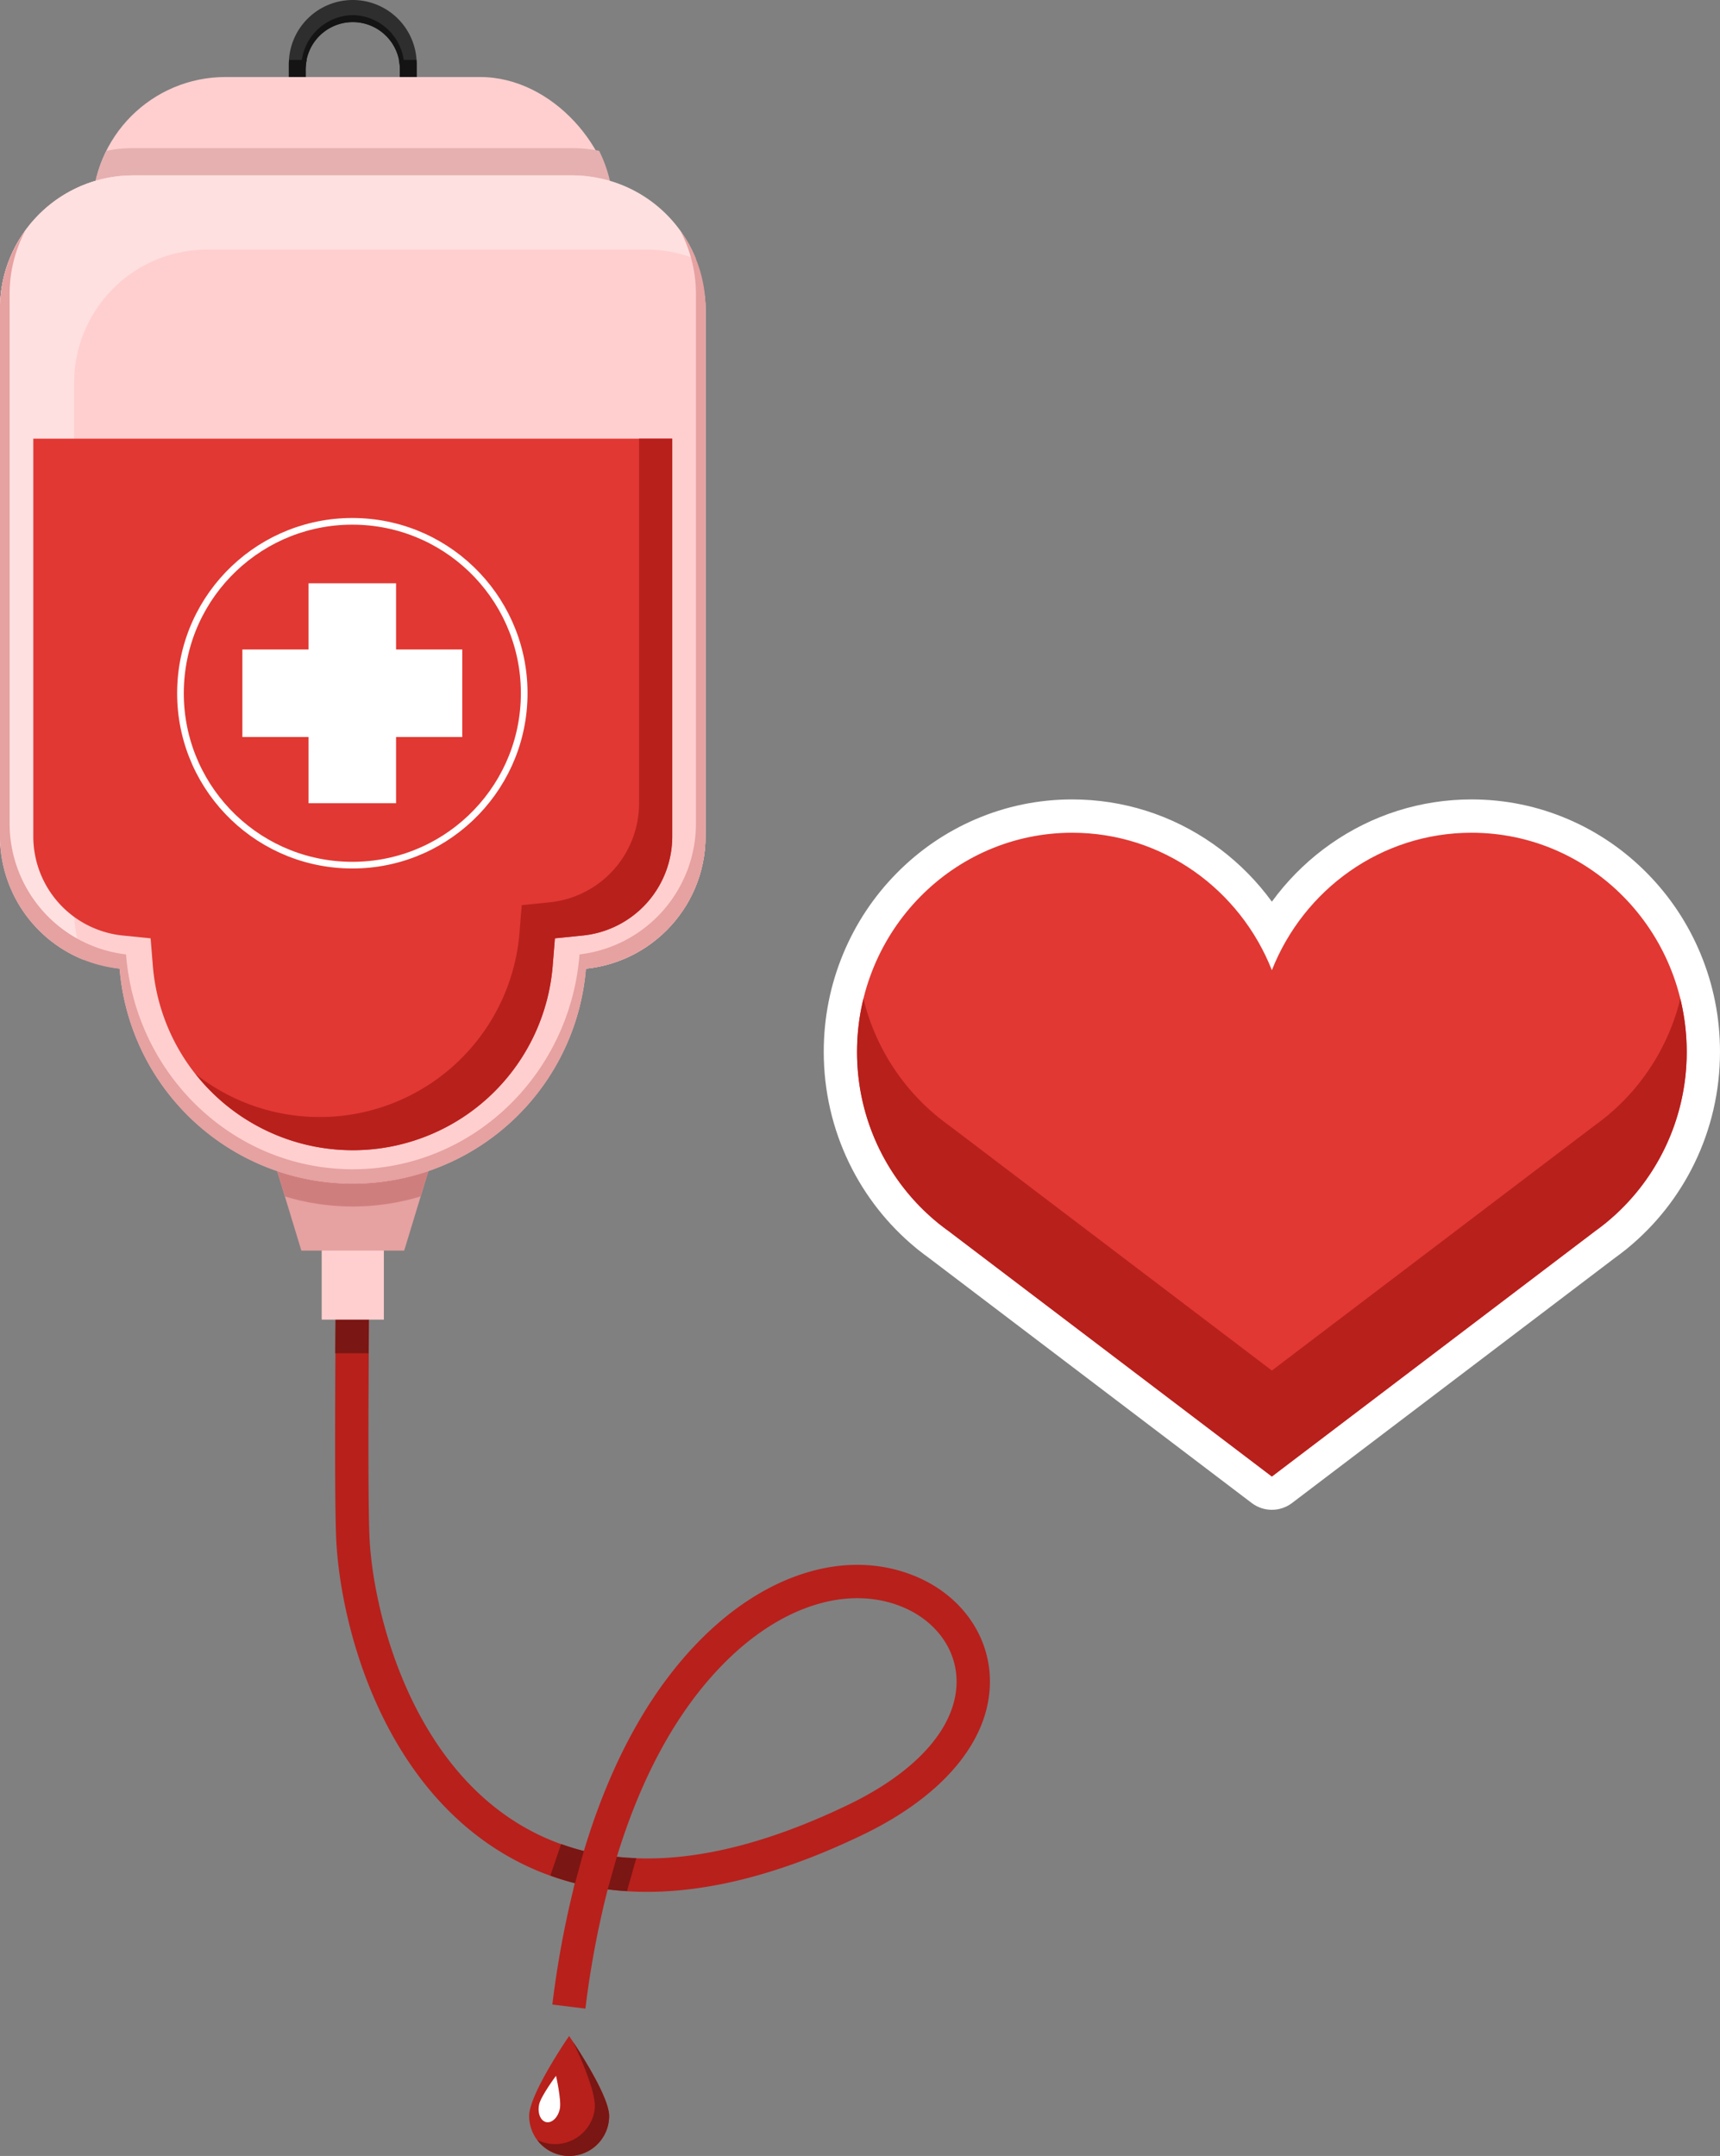 <svg xmlns="http://www.w3.org/2000/svg" width="258.253" height="323.639" viewBox="0 0 258.253 323.639">
  <rect x="0" y="0" width="258.253" height="323.639" fill="#808080" stroke="none"/>
  <g id="Groupe_590" data-name="Groupe 590" transform="translate(-916.317 -153)">
    <g id="Groupe_380" data-name="Groupe 380" transform="translate(719.285 126.77)">
      <g id="Groupe_372" data-name="Groupe 372" transform="translate(138 -206)">
        <g id="Tracé_318" data-name="Tracé 318" fill="#e13833" stroke-linejoin="round">
          <path d="M 250 457.01 L 248.489 455.862 L 199.988 419.049 C 199.506 418.705 199.013 418.331 198.482 417.908 L 198.323 417.786 L 192.461 413.301 L 193.732 413.301 C 193.439 412.958 193.153 412.61 192.874 412.257 C 191.269 410.226 189.884 408.015 188.759 405.684 C 187.612 403.31 186.73 400.803 186.135 398.231 C 185.525 395.588 185.215 392.858 185.215 390.119 C 185.215 385.349 186.133 380.719 187.945 376.359 C 189.695 372.147 192.201 368.363 195.393 365.114 C 198.588 361.861 202.311 359.307 206.457 357.522 C 210.753 355.672 215.317 354.734 220.02 354.734 C 227.112 354.734 233.934 356.89 239.751 360.969 C 242.549 362.932 245.047 365.295 247.176 367.994 C 248.216 369.313 249.159 370.702 250 372.149 C 250.841 370.702 251.784 369.313 252.825 367.994 C 254.953 365.295 257.451 362.932 260.25 360.969 C 266.066 356.89 272.888 354.734 279.979 354.734 C 284.682 354.734 289.246 355.672 293.543 357.522 C 297.689 359.307 301.411 361.861 304.606 365.114 C 307.798 368.363 310.304 372.147 312.055 376.359 C 313.866 380.719 314.785 385.349 314.785 390.119 C 314.785 392.858 314.475 395.588 313.865 398.231 C 313.27 400.803 312.388 403.31 311.241 405.684 C 310.116 408.015 308.731 410.226 307.126 412.257 C 306.847 412.61 306.561 412.958 306.268 413.301 L 307.638 413.301 L 301.662 417.798 L 301.51 417.913 C 301.004 418.318 300.501 418.699 300.013 419.048 L 251.511 455.862 L 250 457.01 Z" stroke="none"/>
          <path d="M 220.02 357.234 C 202.178 357.234 187.715 371.957 187.715 390.119 C 187.715 400.512 192.456 409.773 199.851 415.801 L 199.842 415.801 L 200.021 415.938 C 200.495 416.316 200.977 416.684 201.47 417.035 L 250 453.871 L 298.53 417.035 C 299.022 416.684 299.505 416.316 299.977 415.938 L 300.159 415.801 L 300.149 415.801 C 307.544 409.773 312.285 400.512 312.285 390.119 C 312.285 371.957 297.821 357.234 279.979 357.234 C 266.394 357.234 254.773 365.775 250 377.869 C 245.227 365.775 233.607 357.234 220.02 357.234 M 220.02 352.234 C 227.628 352.234 234.947 354.547 241.186 358.923 C 244.184 361.025 246.859 363.556 249.139 366.446 C 249.433 366.82 249.72 367.198 250 367.582 C 250.28 367.198 250.567 366.82 250.862 366.446 C 253.141 363.556 255.817 361.025 258.814 358.923 C 265.053 354.547 272.372 352.234 279.979 352.234 C 285.024 352.234 289.92 353.241 294.531 355.226 C 298.976 357.14 302.966 359.877 306.39 363.362 C 309.807 366.84 312.49 370.891 314.363 375.4 C 316.302 380.065 317.285 385.018 317.285 390.119 C 317.285 393.047 316.954 395.966 316.3 398.794 C 315.664 401.546 314.72 404.23 313.492 406.771 C 312.288 409.266 310.806 411.633 309.088 413.807 C 307.439 415.893 305.569 417.807 303.526 419.498 C 303.411 419.602 303.291 419.701 303.166 419.796 L 303.042 419.889 C 302.521 420.304 302.002 420.698 301.497 421.061 L 253.023 457.854 C 252.129 458.532 251.065 458.871 250 458.871 C 248.935 458.871 247.871 458.532 246.977 457.854 L 198.505 421.062 C 198.003 420.702 197.491 420.315 196.944 419.879 L 196.803 419.772 C 196.693 419.687 196.587 419.599 196.486 419.507 C 194.438 417.814 192.564 415.897 190.912 413.807 C 189.194 411.633 187.712 409.266 186.508 406.771 C 185.28 404.23 184.336 401.546 183.7 398.794 C 183.046 395.966 182.715 393.047 182.715 390.119 C 182.715 385.018 183.698 380.066 185.636 375.4 C 187.51 370.891 190.193 366.84 193.61 363.362 C 197.033 359.877 201.023 357.14 205.468 355.226 C 210.079 353.241 214.975 352.234 220.02 352.234 Z" stroke="none" fill="#fff"/>
        </g>
        <path id="Tracé_319" data-name="Tracé 319" d="M300.149,399.893h.01l-.182.136q-.708.568-1.447,1.1L250,437.963l-48.53-36.836q-.739-.528-1.449-1.1l-.179-.136h.009a32.978,32.978,0,0,1-11.177-17.739,33.529,33.529,0,0,0-.959,7.965A33.043,33.043,0,0,0,199.851,415.8h-.009l.179.137c.474.378.956.746,1.449,1.1L250,453.871l48.53-36.836c.492-.351.975-.719,1.447-1.1l.182-.137h-.01a33.043,33.043,0,0,0,12.136-25.682,33.528,33.528,0,0,0-.959-7.965A32.972,32.972,0,0,1,300.149,399.893Z" fill="#b8201c"/>
      </g>
      <g id="Groupe_379" data-name="Groupe 379">
        <g id="Groupe_373" data-name="Groupe 373">
          <path id="Tracé_320" data-name="Tracé 320" d="M284.929,327.748l-4.963-.611a145.742,145.742,0,0,1,3.387-18.217,39.715,39.715,0,0,1-10.812-4.492C253.83,293.2,248,269.309,247.5,256.967c-.335-8.339-.016-38.648,0-39.677l5,.067c0,.251-.332,31.205,0,39.409.425,10.562,5.7,33.218,22.617,43.375a34.749,34.749,0,0,0,9.581,3.949c3.532-11.729,9.14-23.525,18.028-32.233,9.853-9.654,21.63-13.064,31.5-9.111,6.82,2.729,11.2,8.606,11.43,15.336.308,8.983-6.64,17.57-19.064,23.561-14.32,6.9-27.141,9.644-38.315,8.207A140.557,140.557,0,0,0,284.929,327.748Zm4.72-22.785c10.044,1.1,21.674-1.514,34.765-7.824,10.558-5.09,16.476-11.973,16.239-18.885-.162-4.721-3.339-8.885-8.291-10.867-7.973-3.188-17.744-.184-26.139,8.043C298.158,283.328,292.976,294.115,289.649,304.963Z" fill="#b8201c"/>
        </g>
        <g id="Groupe_374" data-name="Groupe 374">
          <path id="Tracé_321" data-name="Tracé 321" d="M252.371,229.377c.039-7.538.127-11.891.129-12.02l-5-.067c-.007.521-.092,4.727-.131,12.087Z" fill="#7a1613"/>
        </g>
        <path id="Tracé_322" data-name="Tracé 322" d="M250,26.23a9.6,9.6,0,0,0-9.6,9.6V43.77a9.6,9.6,0,1,0,19.194,0V35.827A9.6,9.6,0,0,0,250,26.23ZM257.079,42.8a7.081,7.081,0,1,1-14.158,0v-6a7.081,7.081,0,1,1,14.158,0Z" fill="#2e2e2e"/>
        <path id="Tracé_323" data-name="Tracé 323" d="M250,28.5a7.865,7.865,0,0,0-7.732,7.99V43.1a7.736,7.736,0,1,0,15.463,0V36.493A7.864,7.864,0,0,0,250,28.5Zm7.079,14.3a7.081,7.081,0,1,1-14.158,0v-6a7.081,7.081,0,1,1,14.158,0Z" fill="#141414"/>
        <path id="Tracé_324" data-name="Tracé 324" d="M257.079,36.8v6a7.081,7.081,0,1,1-14.158,0v-6a7.439,7.439,0,0,1,.171-1.569h-2.659c-.012.2-.03.4-.03.6V43.77a9.6,9.6,0,1,0,19.194,0V35.827c0-.2-.018-.4-.031-.6h-2.658A7.372,7.372,0,0,1,257.079,36.8Z" fill="#141414"/>
        <rect id="Rectangle_115" data-name="Rectangle 115" width="78.213" height="61.993" rx="20" transform="translate(210.894 37.792)" fill="#ffcfcf"/>
        <path id="Tracé_325" data-name="Tracé 325" d="M217.032,48.465a20.156,20.156,0,0,0-4.019.4,19.893,19.893,0,0,0-2.119,8.923V79.785a20,20,0,0,0,20,20h38.212a20,20,0,0,0,20-20V57.792a19.881,19.881,0,0,0-2.12-8.923,20.139,20.139,0,0,0-4.018-.4Z" fill="#e6b0b0"/>
        <rect id="Rectangle_116" data-name="Rectangle 116" width="9.334" height="14" transform="translate(245.333 210.324)" fill="#ffcfcf"/>
        <path id="Tracé_326" data-name="Tracé 326" d="M257.721,213.963H242.28L233,183.463h34Z" fill="#e6a1a1"/>
        <path id="Tracé_327" data-name="Tracé 327" d="M239.8,205.829a35.216,35.216,0,0,0,20.39,0l6.8-22.366H233Z" fill="#cf7e7e"/>
        <path id="Tracé_328" data-name="Tracé 328" d="M285.125,168.768A35.125,35.125,0,0,1,250,203.893h0a35.125,35.125,0,0,1-35.125-35.125V141.654c0-19.4,15.726-23.881,35.125-23.881h0c19.4,0,35.125,4.482,35.125,23.881Z" fill="#ffcfcf"/>
        <rect id="Rectangle_117" data-name="Rectangle 117" width="105.936" height="119.186" rx="20" transform="translate(197.032 52.558)" fill="#ffcfcf"/>
        <rect id="Rectangle_118" data-name="Rectangle 118" width="105.936" height="119.186" rx="20" transform="translate(197.032 52.558)" fill="#ffcfcf"/>
        <g id="Groupe_375" data-name="Groupe 375">
          <path id="Tracé_329" data-name="Tracé 329" d="M208.161,162.873V83.688a20,20,0,0,1,20-20H294.1a19.922,19.922,0,0,1,7.429,1.441,19.994,19.994,0,0,0-18.558-12.571H217.032a20,20,0,0,0-20,20v79.186A20,20,0,0,0,209.6,170.315,19.935,19.935,0,0,1,208.161,162.873Z" fill="#ffe0e0"/>
        </g>
        <path id="Tracé_330" data-name="Tracé 330" d="M299.173,60.869a20.347,20.347,0,0,1,2.353,9.542V149.6a19.8,19.8,0,0,1-17.48,19.9c-1.423,18.053-16.117,32.251-34.046,32.251s-32.622-14.2-34.046-32.251a19.8,19.8,0,0,1-17.48-19.9V70.411a20.349,20.349,0,0,1,2.354-9.543,19.885,19.885,0,0,0-3.8,11.69v79.186a20,20,0,0,0,17.97,19.9,35.115,35.115,0,0,0,70,0,20,20,0,0,0,17.97-19.9V72.558A19.882,19.882,0,0,0,299.173,60.869Z" fill="#e6a1a1"/>
        <path id="Tracé_331" data-name="Tracé 331" d="M202.032,92.081v59.663A14.943,14.943,0,0,0,215.5,166.667l4.146.418.337,4.153a30.115,30.115,0,0,0,60.029,0l.336-4.153,4.145-.418a14.942,14.942,0,0,0,13.472-14.923V92.081Z" fill="#e13833"/>
        <g id="Groupe_376" data-name="Groupe 376">
          <path id="Tracé_332" data-name="Tracé 332" d="M292.986,92.081v54.682a14.941,14.941,0,0,1-13.471,14.922l-4.146.419-.336,4.152a30.105,30.105,0,0,1-48.623,21.209,30.1,30.1,0,0,0,53.605-16.227l.336-4.153,4.145-.418a14.942,14.942,0,0,0,13.472-14.923V92.081Z" fill="#b8201c"/>
        </g>
        <g id="Groupe_377" data-name="Groupe 377">
          <path id="Tracé_333" data-name="Tracé 333" d="M288.491,343.865a6,6,0,1,1-12.008,0c0-3.314,6-12.006,6-12.006S288.491,340.551,288.491,343.865Z" fill="#b8201c"/>
          <path id="Tracé_334" data-name="Tracé 334" d="M283.106,332.781c1.425,3.02,3.488,7.85,3.222,10.029a6.005,6.005,0,0,1-6.684,5.237,5.942,5.942,0,0,1-1.966-.6,6,6,0,0,0,10.813-3.582C288.491,341.207,284.636,335.1,283.106,332.781Z" fill="#7a1613"/>
          <path id="Tracé_335" data-name="Tracé 335" d="M281.089,342.8c-.272,1.281-1.188,2.17-2.046,1.986s-1.335-1.367-1.064-2.646,2.537-4.307,2.537-4.307S281.36,341.523,281.089,342.8Z" fill="#fff"/>
        </g>
        <path id="Tracé_336" data-name="Tracé 336" d="M284.769,303.857c-.024.078-.049.155-.073.233a35.634,35.634,0,0,1-3.411-1.051l-1.616,4.738c1.208.432,2.43.828,3.684,1.143-.1.381-.186.76-.28,1.139C283.352,309.018,284.357,305.268,284.769,303.857Z" fill="#7a1613"/>
        <path id="Tracé_337" data-name="Tracé 337" d="M292.571,305.164c-.987-.037-1.964-.1-2.922-.2l-1.378,4.887c.953.121,1.921.2,2.9.265Z" fill="#7a1613"/>
        <g id="Groupe_378" data-name="Groupe 378">
          <circle id="Ellipse_35" data-name="Ellipse 35" cx="25.806" cy="25.806" r="25.806" transform="translate(223.46 155.414) rotate(-88.496)" fill="none" stroke="#fff" stroke-miterlimit="10" stroke-width="1"/>
          <path id="Tracé_338" data-name="Tracé 338" d="M266.44,123.726H256.5V113.79h-13.14v9.936h-9.936v13.139h9.936V146.8H256.5v-9.936h9.937Z" fill="#fff"/>
        </g>
      </g>
    </g>
  </g>
</svg>
